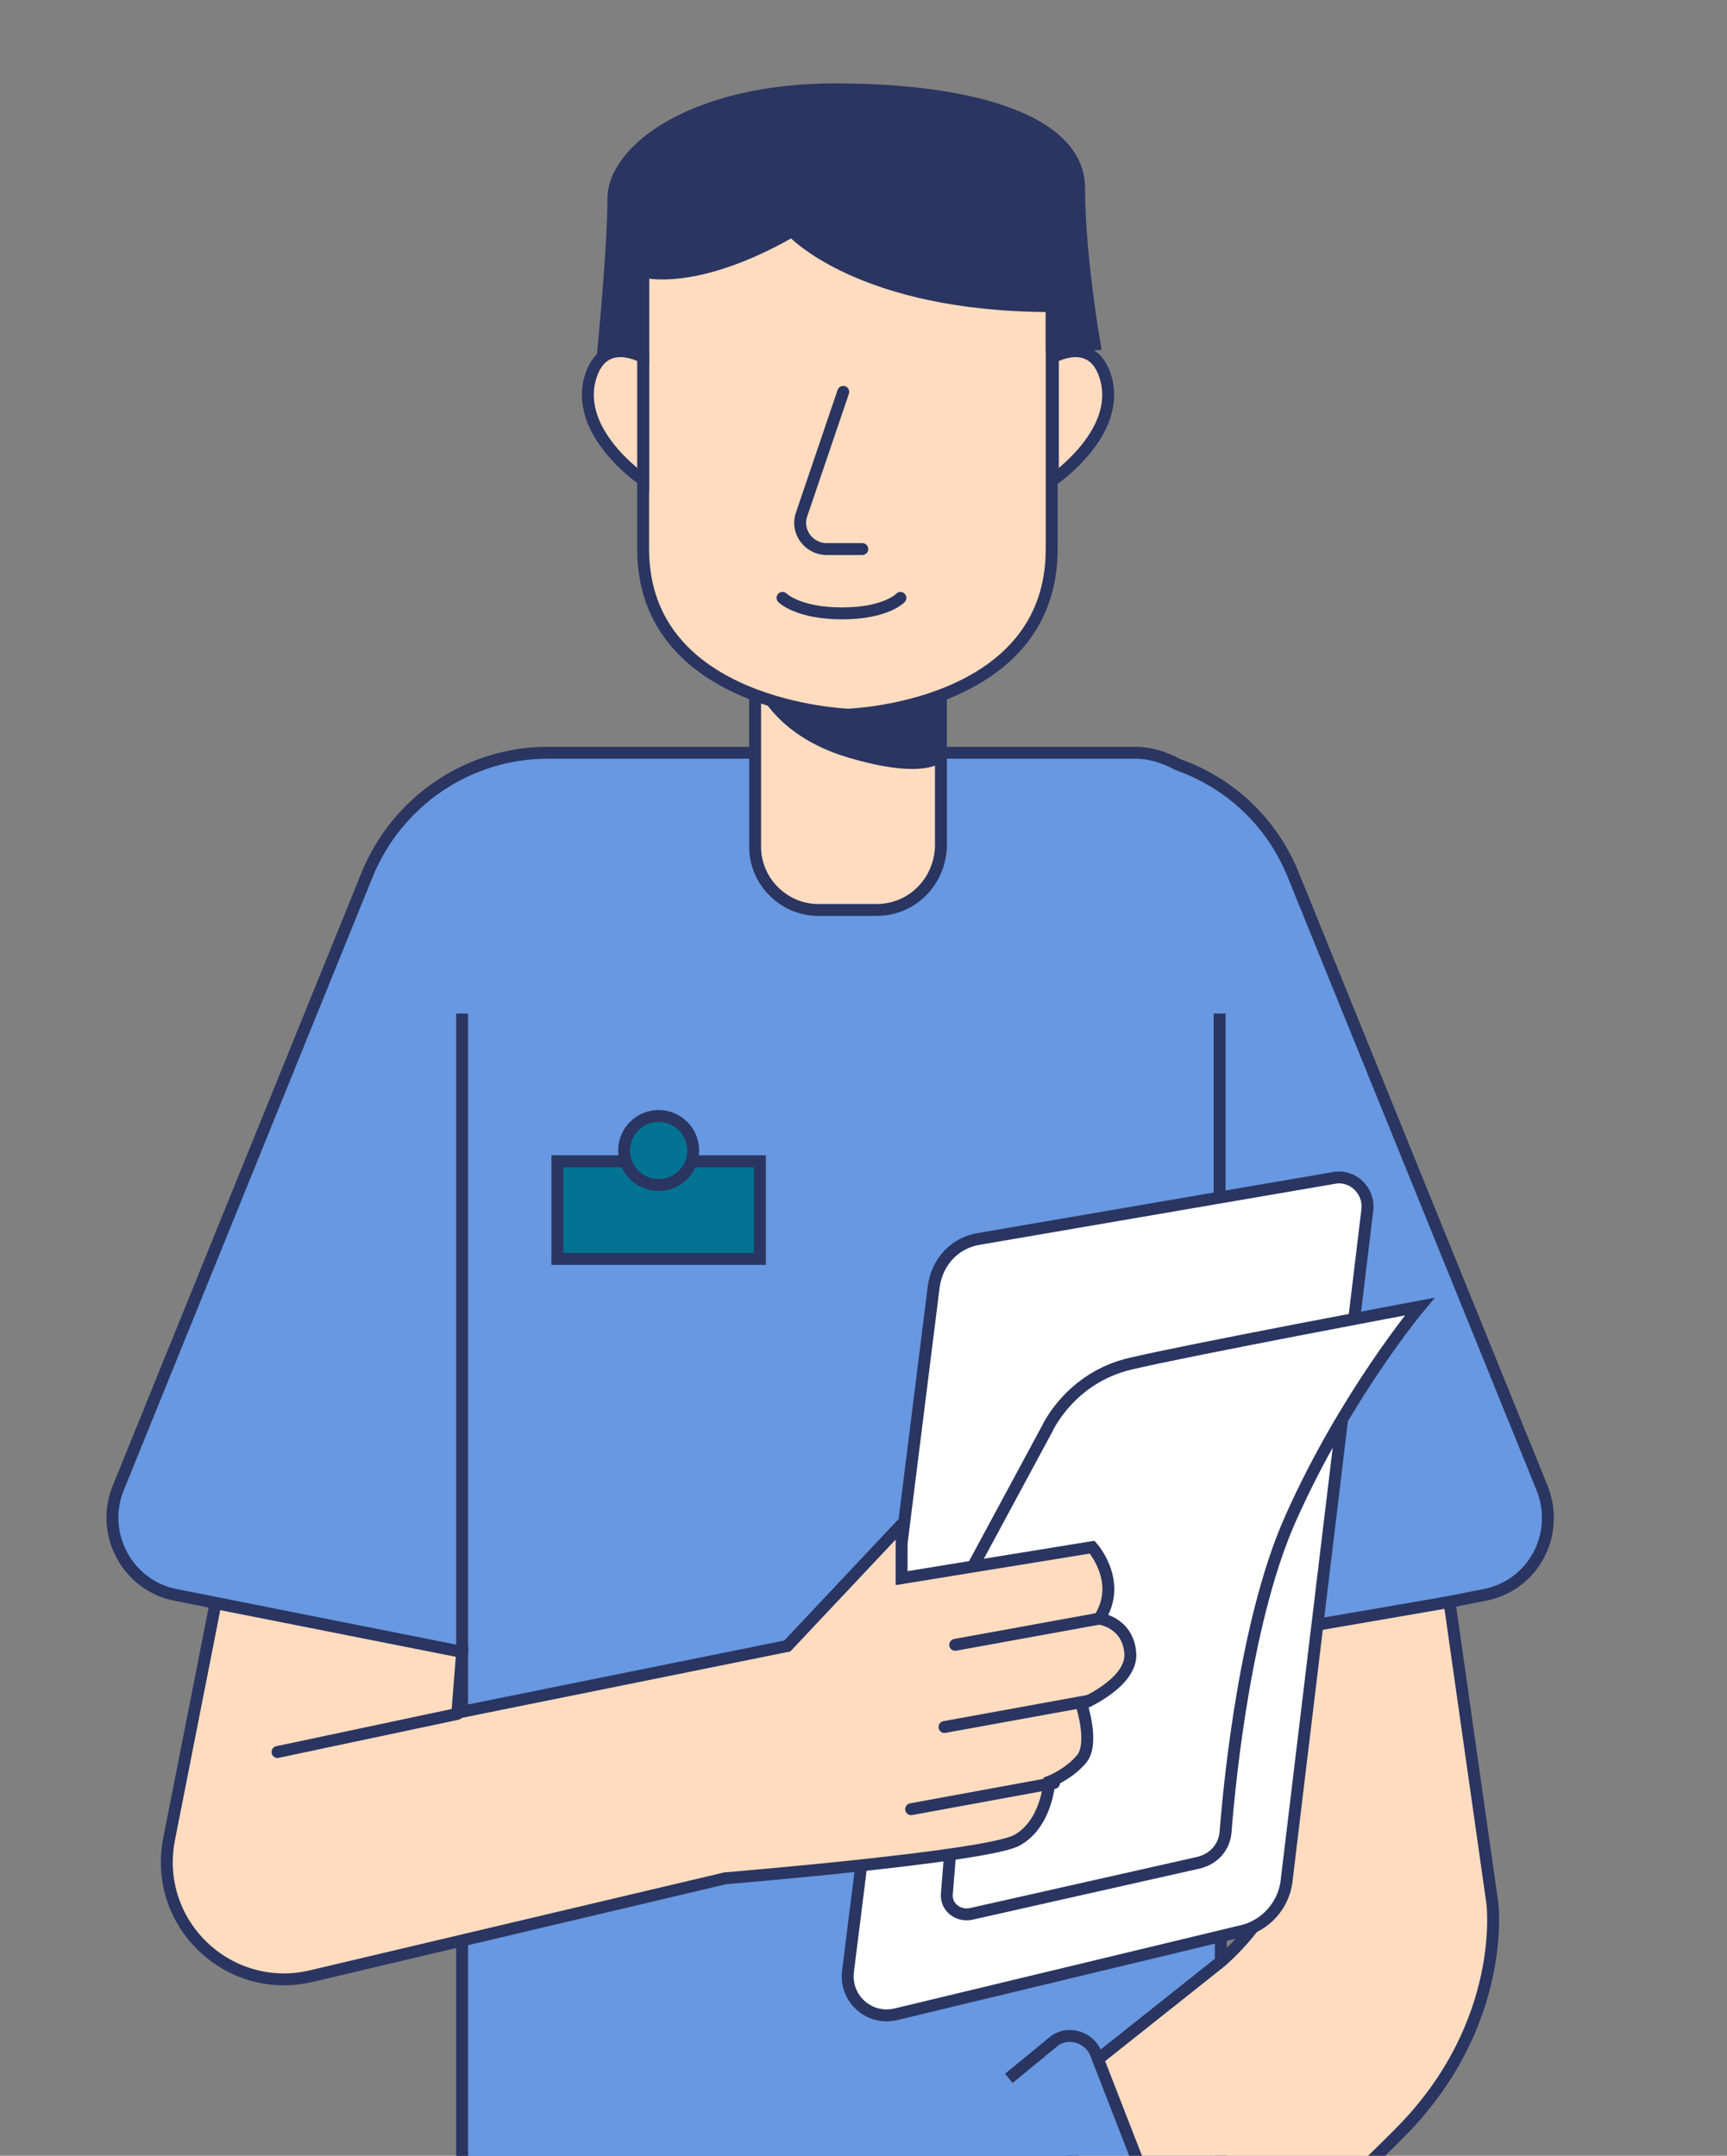 <svg width="145" height="181" viewBox="0 0 145 181" fill="none" xmlns="http://www.w3.org/2000/svg">
<rect x="0" y="0" width="145" height="181" fill="#808080" stroke="none"/>
<g clip-path="url(#clip0_1_266)">
<g clip-path="url(#clip1_1_266)">
<path d="M97.4 170.3H74H67.2H43.7H38.9V308.5C38.9 311.1 41 313.2 43.6 313.2H62.6C65.2 313.2 67.3 311.1 67.3 308.5V184.9C67.3 183 68.8 181.5 70.7 181.5C72.6 181.5 74.1 183 74.1 184.9V308.8C74.1 311.2 76 313.1 78.4 313.1H98.2C100.6 313.1 102.5 311.2 102.5 308.8V170.3H97.4Z" fill="#6798E1" stroke="#2A3561" stroke-miterlimit="10"/>
<path d="M129.5 125L108.6 73.5C106.8 69 103.2 65.7 98.9 64.2C97.8 63.6 96.6 63.2 95.3 63.2H46C39.3 63.2 33.3 67.3 30.8 73.5L9.9 125C8.4 128.8 10.7 133.1 14.7 133.9L38.8 138.7V221.1H102.5V138.3L124.7 133.9C128.7 133.1 131 128.9 129.5 125Z" fill="#6798E1" stroke="#2A3561" stroke-miterlimit="10"/>
<path d="M38.8 138.8V85.1" stroke="#2A3561" stroke-miterlimit="10"/>
<path d="M121.7 134.5L125.3 159.8C125.3 159.8 126.6 169.9 117.6 179C108.6 188.1 97.4 197 97.4 197L87.9 176.3L102.5 164.7C102.5 164.7 107.2 160.7 106.9 157.6C106.5 153.1 103.7 137.6 103.7 137.6L121.7 134.5Z" fill="#FFDCBF" stroke="#2A3561" stroke-miterlimit="10" stroke-linecap="round"/>
<path d="M102.4 138.8V85.1" stroke="#2A3561" stroke-miterlimit="10"/>
<path d="M73.6 76.4H68.7C65.8 76.4 63.4 74 63.4 71.1V50.9H79V71.1C78.9 74 76.6 76.4 73.6 76.4Z" fill="#FFDCBF" stroke="#2A3561" stroke-miterlimit="10" stroke-linecap="round"/>
<path d="M63.4 57.4C63.4 57.4 64.8 61.7 71.2 63.6C77.6 65.5 79 64 79 64V57.4H63.4Z" fill="#2A3561"/>
<path d="M71.2 11.3C52.2 11.3 54 22.8 54 22.8C54 22.8 54 32.8 54 46.1C54 59.4 71.2 60 71.2 60C71.2 60 88.3 59.5 88.3 46.1C88.3 32.7 88.3 22.8 88.3 22.8C88.3 22.8 90.1 11.3 71.2 11.3Z" fill="#FFDCBF" stroke="#2A3561" stroke-miterlimit="10" stroke-linecap="round"/>
<path d="M78.4 108L71.2 165.5C70.9 167.8 73 169.7 75.3 169.1L104.4 162.1C106.3 161.6 107.7 160 108 158.1L114.8 101.6C115 100 113.6 98.6 112 98.9L82.3 104C80.2 104.3 78.7 105.9 78.4 108Z" fill="white" stroke="#2A3561" stroke-miterlimit="10"/>
<path d="M81.7 131.5L87.9 120C87.9 120 89.8 115.7 94.9 114.5C100 113.3 119.2 109.7 119.2 109.7C119.2 109.7 113 117.1 108.4 127.4C104.7 135.6 103.3 148.7 102.9 153.8C102.8 155.1 101.9 156.1 100.6 156.4L81.5 160.7C80.4 160.9 79.4 160.1 79.5 159L81.7 131.5Z" fill="white" stroke="#2A3561" stroke-miterlimit="10"/>
<path d="M94.9 138.8C94.7 136.2 92.3 135.9 92.3 135.9C94.3 132.8 91.7 129.9 91.7 129.9L75.7 132.5V128L66.1 138.2L38.4 143.8L38.8 138.7L18.1 134.6L14.2 154.4C12.8 161.5 19.2 167.6 26.2 165.9L60.9 157.7C60.9 157.7 82.9 155.9 85.4 154.5C87.9 153.1 88.1 149.6 88.1 149.6C88.1 149.6 89.7 149 90.8 147.7C91.9 146.4 90.8 143.1 90.8 143.1C90.8 143.1 95.1 141.3 94.9 138.8Z" fill="#FFDCBF" stroke="#2A3561" stroke-miterlimit="10" stroke-linecap="round"/>
<path d="M66.5 19.4C66.5 19.4 72.2 25.7 88.3 25.7V29L91.9 28.9C91.9 28.9 90.6 21.4 90.6 15.8C90.6 10.2 81.8 7.5 70.1 7.5C58.4 7.5 51.5 12.5 51.5 16.7C51.5 20.9 50.6 30 50.6 30H54V22.8C54 22.8 58.3 24.1 66.5 19.4Z" fill="#2A3561" stroke="#2A3561" stroke-miterlimit="10"/>
<path d="M38.4 143.9L23.3 147.1" stroke="#2A3561" stroke-miterlimit="10" stroke-linecap="round"/>
<path d="M92.3 135.9L80.2 138.1" stroke="#2A3561" stroke-miterlimit="10" stroke-linecap="round"/>
<path d="M91.4 142.8L79.3 145" stroke="#2A3561" stroke-miterlimit="10" stroke-linecap="round"/>
<path d="M88.5 149.7L76.5 151.9" stroke="#2A3561" stroke-miterlimit="10" stroke-linecap="round"/>
<path d="M84.7 174.5L88.6 171.3C89.8 170.5 91.5 171.1 92 172.4L101.3 196.3C101.7 197.2 101.4 198.3 100.6 199L96.1 202.9" fill="#6798E1"/>
<path d="M84.7 174.5L88.6 171.3C89.8 170.5 91.5 171.1 92 172.4L101.3 196.3C101.7 197.2 101.4 198.3 100.6 199L96.1 202.9" stroke="#2A3561" stroke-miterlimit="10"/>
<path d="M63.8 97.5H46.8V105.7H63.8V97.5Z" fill="#027393" stroke="#2A3561" stroke-miterlimit="10"/>
<path d="M55.3 99.5C56.902 99.5 58.2 98.202 58.2 96.6C58.2 94.998 56.902 93.7 55.3 93.7C53.698 93.7 52.4 94.998 52.4 96.6C52.4 98.202 53.698 99.5 55.3 99.5Z" fill="#027393" stroke="#2A3561" stroke-miterlimit="10"/>
<path d="M65.7 50.2C65.7 50.2 67 51.5 70.7 51.5C74.4 51.5 75.6 50.2 75.6 50.2" fill="#FFDCBF"/>
<path d="M65.7 50.2C65.7 50.2 67 51.5 70.7 51.5C74.4 51.5 75.6 50.2 75.6 50.2" stroke="#2A3561" stroke-miterlimit="10" stroke-linecap="round"/>
<path d="M88.4 30C88.4 30 91.7 28.1 92.8 31.6C94.3 36.3 88.4 40.3 88.4 40.3V30Z" fill="#FFDCBF" stroke="#2A3561" stroke-miterlimit="10" stroke-linecap="round"/>
<path d="M54 30C54 30 50.7 28.1 49.6 31.6C48.1 36.3 54 40.3 54 40.3V30Z" fill="#FFDCBF" stroke="#2A3561" stroke-miterlimit="10" stroke-linecap="round"/>
<path d="M70.8 32.9L67.3 43.2C66.8 44.6 67.9 46.1 69.4 46.1H72.4" fill="#FFDCBF"/>
<path d="M70.8 32.9L67.3 43.2C66.8 44.6 67.9 46.1 69.4 46.1H72.4" stroke="#2A3561" stroke-miterlimit="10" stroke-linecap="round"/>
</g>
</g>
<defs>
<clipPath id="clip0_1_266">
<rect width="145" height="181" fill="white"/>
</clipPath>
<clipPath id="clip1_1_266">
<rect width="141.1" height="337.3" fill="white" transform="translate(0 7)"/>
</clipPath>
</defs>
</svg>
